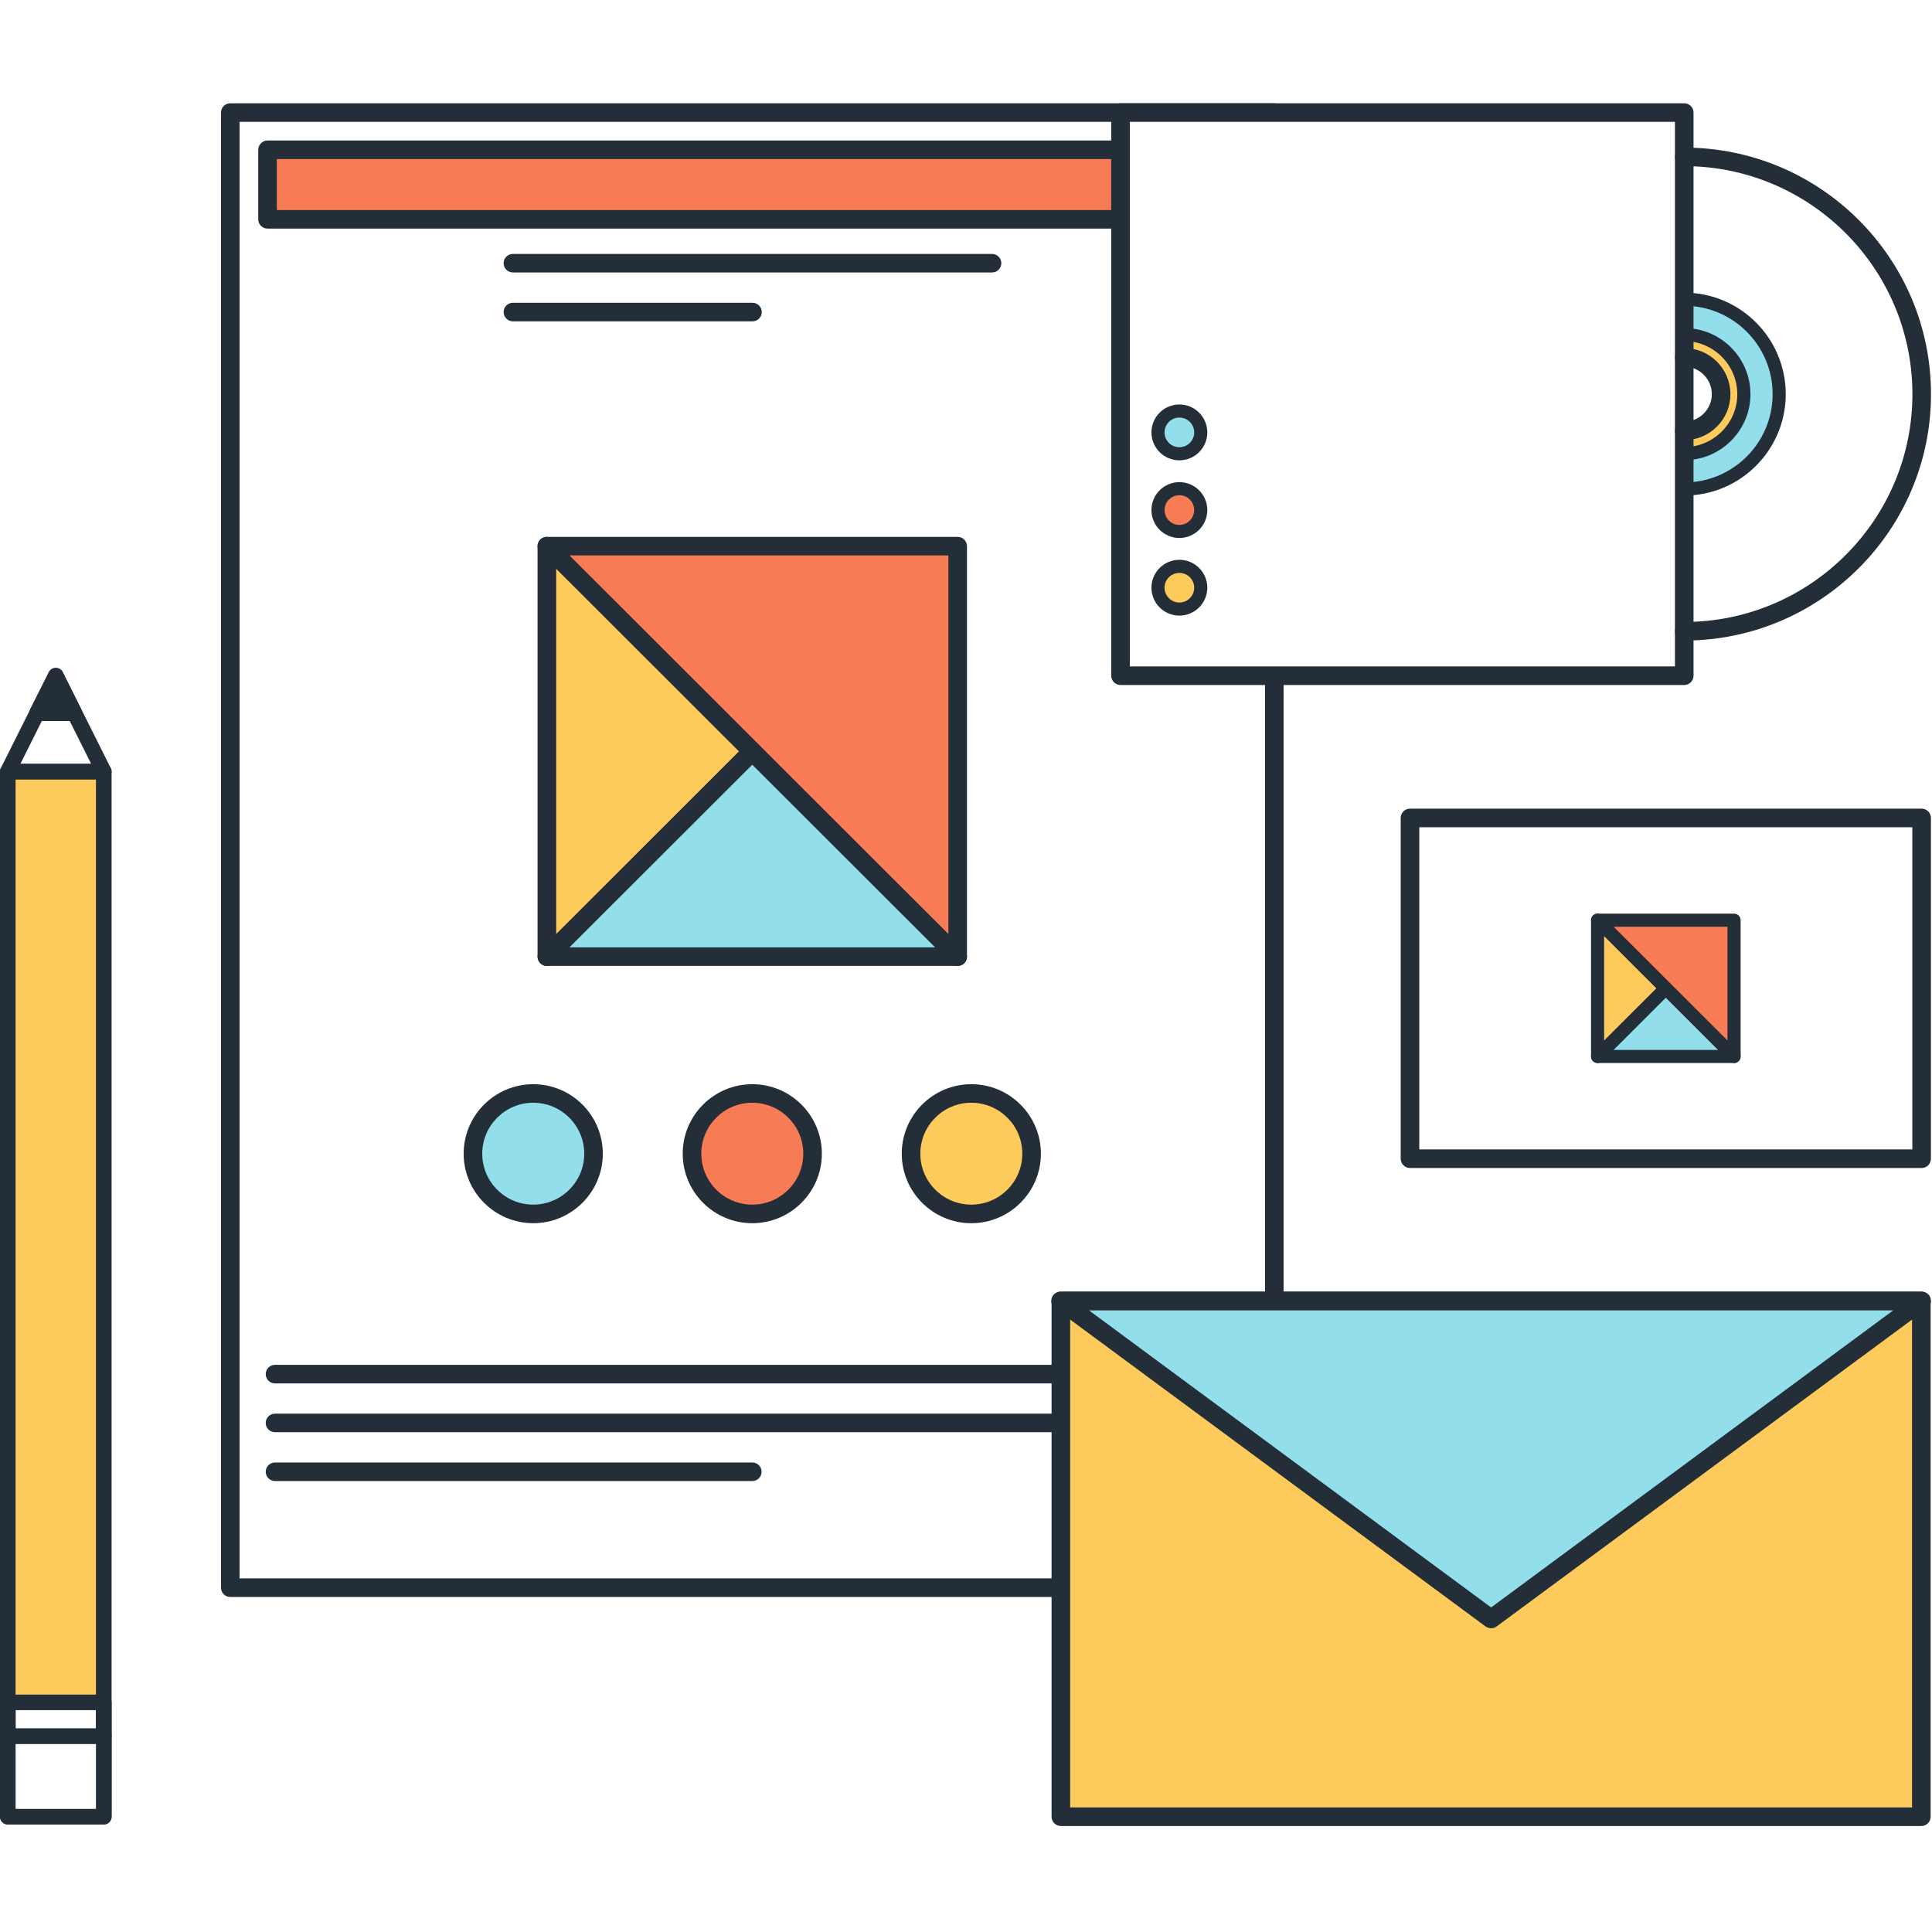 <svg xmlns="http://www.w3.org/2000/svg" xmlns:xlink="http://www.w3.org/1999/xlink" width="280" zoomAndPan="magnify" viewBox="0 0 210 210" height="280" preserveAspectRatio="xMidYMid meet" version="1.0"><defs><clipPath id="de91e250f7"><path d="M 24 11.156 L 140 11.156 L 140 174 L 24 174 Z M 24 11.156 " clip-rule="nonzero"/></clipPath><clipPath id="5e45f23973"><path d="M 114 140 L 210 140 L 210 198.656 L 114 198.656 Z M 114 140 " clip-rule="nonzero"/></clipPath><clipPath id="51e8645120"><path d="M 0 83 L 13 83 L 13 198.656 L 0 198.656 Z M 0 83 " clip-rule="nonzero"/></clipPath><clipPath id="6990e54594"><path d="M 0 187 L 13 187 L 13 198.656 L 0 198.656 Z M 0 187 " clip-rule="nonzero"/></clipPath><clipPath id="916c7cf34d"><path d="M 120 11.156 L 185 11.156 L 185 75 L 120 75 Z M 120 11.156 " clip-rule="nonzero"/></clipPath></defs><rect x="-21" width="252" fill="#ffffff" y="-21" height="252" fill-opacity="1"/><rect x="-21" width="252" fill="#ffffff" y="-21" height="252" fill-opacity="1"/><path fill="#ffffff" d="M 25.027 12.234 L 138.508 12.234 L 138.508 172.57 L 25.027 172.57 Z M 25.027 12.234 " fill-opacity="1" fill-rule="nonzero"/><path fill="#92deeb" d="M 64.512 125.402 C 64.512 125.832 64.473 126.258 64.387 126.68 C 64.305 127.102 64.18 127.512 64.016 127.906 C 63.852 128.305 63.648 128.68 63.41 129.039 C 63.172 129.395 62.898 129.727 62.594 130.031 C 62.289 130.336 61.957 130.605 61.602 130.844 C 61.242 131.082 60.867 131.285 60.469 131.449 C 60.07 131.613 59.66 131.738 59.238 131.824 C 58.816 131.906 58.391 131.949 57.961 131.949 C 57.531 131.949 57.105 131.906 56.684 131.824 C 56.262 131.738 55.852 131.613 55.453 131.449 C 55.055 131.285 54.676 131.082 54.32 130.844 C 53.961 130.605 53.633 130.336 53.328 130.031 C 53.023 129.727 52.75 129.395 52.512 129.039 C 52.273 128.68 52.07 128.305 51.906 127.906 C 51.742 127.512 51.617 127.102 51.535 126.68 C 51.449 126.258 51.406 125.832 51.406 125.402 C 51.406 124.973 51.449 124.547 51.535 124.125 C 51.617 123.703 51.742 123.293 51.906 122.898 C 52.07 122.5 52.273 122.121 52.512 121.766 C 52.75 121.406 53.023 121.078 53.328 120.773 C 53.633 120.469 53.961 120.199 54.32 119.957 C 54.676 119.719 55.055 119.52 55.453 119.355 C 55.852 119.188 56.262 119.066 56.684 118.98 C 57.105 118.898 57.531 118.855 57.961 118.855 C 58.391 118.855 58.816 118.898 59.238 118.98 C 59.66 119.066 60.07 119.188 60.469 119.355 C 60.867 119.52 61.242 119.719 61.602 119.957 C 61.957 120.199 62.289 120.469 62.594 120.773 C 62.898 121.078 63.172 121.406 63.41 121.766 C 63.648 122.121 63.852 122.5 64.016 122.898 C 64.18 123.293 64.305 123.703 64.387 124.125 C 64.473 124.547 64.512 124.973 64.512 125.402 Z M 64.512 125.402 " fill-opacity="1" fill-rule="nonzero"/><path fill="#f77b55" d="M 88.32 125.402 C 88.32 125.832 88.281 126.258 88.195 126.68 C 88.113 127.102 87.988 127.512 87.824 127.906 C 87.656 128.305 87.457 128.684 87.219 129.039 C 86.977 129.398 86.707 129.727 86.402 130.031 C 86.098 130.336 85.766 130.605 85.41 130.844 C 85.051 131.086 84.676 131.285 84.277 131.449 C 83.879 131.613 83.469 131.738 83.047 131.824 C 82.625 131.906 82.199 131.949 81.77 131.949 C 81.34 131.949 80.914 131.906 80.492 131.824 C 80.07 131.738 79.66 131.613 79.262 131.449 C 78.863 131.285 78.488 131.086 78.129 130.844 C 77.773 130.605 77.441 130.336 77.137 130.031 C 76.832 129.727 76.562 129.398 76.32 129.039 C 76.082 128.684 75.883 128.305 75.715 127.906 C 75.551 127.512 75.426 127.102 75.344 126.68 C 75.258 126.258 75.219 125.832 75.219 125.402 C 75.219 124.973 75.258 124.547 75.344 124.125 C 75.426 123.703 75.551 123.297 75.715 122.898 C 75.883 122.5 76.082 122.125 76.32 121.766 C 76.562 121.41 76.832 121.078 77.137 120.773 C 77.441 120.473 77.773 120.199 78.129 119.961 C 78.488 119.723 78.863 119.52 79.262 119.355 C 79.66 119.191 80.07 119.066 80.492 118.984 C 80.914 118.898 81.34 118.859 81.77 118.859 C 82.199 118.859 82.625 118.898 83.047 118.984 C 83.469 119.066 83.879 119.191 84.277 119.355 C 84.676 119.52 85.051 119.723 85.41 119.961 C 85.766 120.199 86.098 120.473 86.402 120.773 C 86.707 121.078 86.977 121.41 87.219 121.766 C 87.457 122.125 87.656 122.5 87.824 122.898 C 87.988 123.297 88.113 123.703 88.195 124.125 C 88.281 124.547 88.32 124.973 88.32 125.402 Z M 88.32 125.402 " fill-opacity="1" fill-rule="nonzero"/><path fill="#fdca5c" d="M 112.133 125.402 C 112.133 125.832 112.09 126.258 112.004 126.68 C 111.922 127.102 111.797 127.512 111.633 127.91 C 111.469 128.305 111.266 128.684 111.027 129.039 C 110.789 129.398 110.516 129.73 110.211 130.031 C 109.906 130.336 109.578 130.609 109.219 130.848 C 108.859 131.086 108.484 131.289 108.086 131.453 C 107.688 131.617 107.277 131.742 106.855 131.824 C 106.434 131.91 106.008 131.949 105.578 131.949 C 105.148 131.949 104.723 131.91 104.301 131.824 C 103.879 131.742 103.469 131.617 103.07 131.453 C 102.672 131.289 102.293 131.086 101.938 130.848 C 101.578 130.609 101.246 130.336 100.941 130.031 C 100.641 129.73 100.367 129.398 100.129 129.039 C 99.891 128.684 99.688 128.305 99.523 127.91 C 99.359 127.512 99.234 127.102 99.148 126.68 C 99.066 126.258 99.023 125.832 99.023 125.402 C 99.023 124.973 99.066 124.547 99.148 124.125 C 99.234 123.703 99.359 123.293 99.523 122.898 C 99.688 122.5 99.891 122.121 100.129 121.766 C 100.367 121.406 100.641 121.078 100.941 120.773 C 101.246 120.469 101.578 120.199 101.938 119.957 C 102.293 119.719 102.672 119.52 103.07 119.355 C 103.469 119.188 103.879 119.066 104.301 118.98 C 104.723 118.898 105.148 118.855 105.578 118.855 C 106.008 118.855 106.434 118.898 106.855 118.98 C 107.277 119.066 107.688 119.188 108.086 119.355 C 108.484 119.52 108.859 119.719 109.219 119.957 C 109.578 120.199 109.906 120.469 110.211 120.773 C 110.516 121.078 110.789 121.406 111.027 121.766 C 111.266 122.121 111.469 122.5 111.633 122.898 C 111.797 123.293 111.922 123.703 112.008 124.125 C 112.09 124.547 112.133 124.973 112.133 125.402 Z M 112.133 125.402 " fill-opacity="1" fill-rule="nonzero"/><path fill="#f77b55" d="M 29.078 16.285 L 134.457 16.285 L 134.457 23.844 L 29.078 23.844 Z M 29.078 16.285 " fill-opacity="1" fill-rule="nonzero"/><path fill="#92deeb" d="M 81.77 81.672 L 59.441 103.98 L 104.098 103.98 Z M 81.77 81.672 " fill-opacity="1" fill-rule="nonzero"/><path fill="#fdca5c" d="M 81.77 81.672 L 59.441 59.367 L 59.441 103.98 Z M 81.77 81.672 " fill-opacity="1" fill-rule="nonzero"/><path fill="#f77b55" d="M 59.441 59.367 L 81.77 81.672 L 104.098 103.98 L 104.098 59.367 Z M 59.441 59.367 " fill-opacity="1" fill-rule="nonzero"/><g clip-path="url(#de91e250f7)"><path fill="#232e38" d="M 138.508 173.582 L 25.027 173.582 C 24.469 173.582 24.02 173.129 24.02 172.57 L 24.02 12.234 C 24.02 11.676 24.469 11.227 25.027 11.227 L 138.508 11.227 C 139.07 11.227 139.52 11.676 139.52 12.234 L 139.52 172.57 C 139.52 173.129 139.07 173.582 138.508 173.582 Z M 26.039 171.562 L 137.5 171.562 L 137.5 13.246 L 26.039 13.246 Z M 26.039 171.562 " fill-opacity="1" fill-rule="nonzero"/></g><path fill="#232e38" d="M 57.961 132.957 C 53.793 132.957 50.398 129.566 50.398 125.402 C 50.398 121.234 53.789 117.848 57.961 117.848 C 62.133 117.848 65.523 121.234 65.523 125.402 C 65.523 129.566 62.133 132.957 57.961 132.957 Z M 57.961 119.863 C 54.906 119.863 52.418 122.348 52.418 125.402 C 52.418 128.453 54.902 130.938 57.961 130.938 C 61.02 130.938 63.504 128.453 63.504 125.402 C 63.504 122.348 61.02 119.863 57.961 119.863 Z M 57.961 119.863 " fill-opacity="1" fill-rule="nonzero"/><path fill="#232e38" d="M 81.77 132.957 C 77.598 132.957 74.207 129.566 74.207 125.402 C 74.207 121.234 77.598 117.848 81.77 117.848 C 85.938 117.848 89.332 121.234 89.332 125.402 C 89.332 129.566 85.938 132.957 81.77 132.957 Z M 81.77 119.863 C 78.715 119.863 76.227 122.348 76.227 125.402 C 76.227 128.453 78.715 130.938 81.77 130.938 C 84.824 130.938 87.312 128.453 87.312 125.402 C 87.312 122.348 84.824 119.863 81.77 119.863 Z M 81.77 119.863 " fill-opacity="1" fill-rule="nonzero"/><path fill="#232e38" d="M 105.574 132.957 C 101.406 132.957 98.016 129.566 98.016 125.402 C 98.016 121.234 101.406 117.848 105.574 117.848 C 109.746 117.848 113.141 121.234 113.141 125.402 C 113.141 129.566 109.746 132.957 105.574 132.957 Z M 105.574 119.863 C 102.52 119.863 100.035 122.348 100.035 125.402 C 100.035 128.453 102.52 130.938 105.574 130.938 C 108.633 130.938 111.121 128.453 111.121 125.402 C 111.121 122.348 108.633 119.863 105.574 119.863 Z M 105.574 119.863 " fill-opacity="1" fill-rule="nonzero"/><path fill="#232e38" d="M 134.457 24.848 L 29.078 24.848 C 28.52 24.848 28.07 24.398 28.07 23.84 L 28.07 16.285 C 28.07 15.727 28.523 15.273 29.078 15.273 L 134.457 15.273 C 135.016 15.273 135.465 15.727 135.465 16.285 L 135.465 23.84 C 135.465 24.398 135.016 24.848 134.457 24.848 Z M 30.09 22.832 L 133.445 22.832 L 133.445 17.293 L 30.09 17.293 Z M 30.09 22.832 " fill-opacity="1" fill-rule="nonzero"/><path fill="#232e38" d="M 104.098 104.988 L 59.441 104.988 C 59.031 104.988 58.664 104.746 58.508 104.367 C 58.352 103.992 58.438 103.559 58.727 103.27 L 81.055 80.961 C 81.434 80.582 82.105 80.582 82.48 80.961 L 104.812 103.27 C 105.102 103.555 105.188 103.992 105.031 104.367 C 104.875 104.742 104.508 104.988 104.098 104.988 Z M 61.879 102.973 L 101.66 102.973 L 81.77 83.102 Z M 61.879 102.973 " fill-opacity="1" fill-rule="nonzero"/><path fill="#232e38" d="M 59.441 104.988 C 59.309 104.988 59.18 104.969 59.055 104.914 C 58.676 104.758 58.43 104.391 58.43 103.98 L 58.43 59.367 C 58.43 58.957 58.676 58.59 59.055 58.434 C 59.434 58.277 59.867 58.363 60.156 58.652 L 82.484 80.957 C 82.879 81.352 82.879 81.992 82.484 82.383 L 60.156 104.695 C 59.961 104.887 59.703 104.988 59.441 104.988 Z M 60.453 61.805 L 60.453 101.543 L 80.34 81.672 Z M 60.453 61.805 " fill-opacity="1" fill-rule="nonzero"/><path fill="#232e38" d="M 104.098 104.988 C 103.832 104.988 103.574 104.887 103.383 104.695 L 58.727 60.078 C 58.438 59.793 58.352 59.359 58.508 58.98 C 58.664 58.602 59.031 58.355 59.441 58.355 L 104.098 58.355 C 104.652 58.355 105.105 58.809 105.105 59.367 L 105.105 103.98 C 105.105 104.391 104.859 104.758 104.484 104.914 C 104.359 104.965 104.227 104.988 104.098 104.988 Z M 61.879 60.375 L 103.086 101.543 L 103.086 60.375 Z M 61.879 60.375 " fill-opacity="1" fill-rule="nonzero"/><path fill="#232e38" d="M 133.648 150.371 L 29.895 150.371 C 29.336 150.371 28.883 149.918 28.883 149.359 C 28.883 148.805 29.336 148.352 29.895 148.352 L 133.648 148.352 C 134.203 148.352 134.656 148.805 134.656 149.359 C 134.656 149.918 134.203 150.371 133.648 150.371 Z M 133.648 150.371 " fill-opacity="1" fill-rule="nonzero"/><path fill="#232e38" d="M 133.648 155.676 L 29.895 155.676 C 29.336 155.676 28.883 155.227 28.883 154.668 C 28.883 154.109 29.336 153.66 29.895 153.66 L 133.648 153.66 C 134.203 153.66 134.656 154.109 134.656 154.668 C 134.656 155.227 134.203 155.676 133.648 155.676 Z M 133.648 155.676 " fill-opacity="1" fill-rule="nonzero"/><path fill="#232e38" d="M 81.77 160.984 L 29.895 160.984 C 29.336 160.984 28.883 160.531 28.883 159.973 C 28.883 159.418 29.336 158.965 29.895 158.965 L 81.77 158.965 C 82.328 158.965 82.781 159.418 82.781 159.973 C 82.781 160.531 82.328 160.984 81.77 160.984 Z M 81.77 160.984 " fill-opacity="1" fill-rule="nonzero"/><path fill="#232e38" d="M 107.828 29.617 L 55.754 29.617 C 55.195 29.617 54.742 29.168 54.742 28.609 C 54.742 28.055 55.191 27.602 55.754 27.602 L 107.828 27.602 C 108.387 27.602 108.84 28.055 108.84 28.609 C 108.836 29.168 108.387 29.617 107.828 29.617 Z M 107.828 29.617 " fill-opacity="1" fill-rule="nonzero"/><path fill="#232e38" d="M 81.789 34.93 L 55.754 34.93 C 55.195 34.93 54.742 34.477 54.742 33.918 C 54.742 33.359 55.191 32.91 55.754 32.91 L 81.789 32.91 C 82.348 32.91 82.801 33.359 82.801 33.918 C 82.801 34.477 82.348 34.93 81.789 34.93 Z M 81.789 34.93 " fill-opacity="1" fill-rule="nonzero"/><path fill="#fdca5c" d="M 115.312 141.406 L 208.84 141.406 L 208.84 197.469 L 115.312 197.469 Z M 115.312 141.406 " fill-opacity="1" fill-rule="nonzero"/><path fill="#92deeb" d="M 115.277 141.406 L 162.078 175.977 L 208.875 141.406 Z M 115.277 141.406 " fill-opacity="1" fill-rule="nonzero"/><g clip-path="url(#5e45f23973)"><path fill="#232e38" d="M 208.84 198.48 L 115.312 198.48 C 114.754 198.48 114.301 198.027 114.301 197.469 L 114.301 141.406 C 114.301 140.852 114.754 140.398 115.312 140.398 L 208.84 140.398 C 209.398 140.398 209.852 140.852 209.852 141.406 L 209.852 197.469 C 209.852 198.027 209.398 198.48 208.84 198.48 Z M 116.32 196.461 L 207.832 196.461 L 207.832 142.414 L 116.32 142.414 Z M 116.32 196.461 " fill-opacity="1" fill-rule="nonzero"/></g><path fill="#232e38" d="M 162.078 176.984 C 161.867 176.984 161.656 176.918 161.477 176.789 L 114.68 142.219 C 114.328 141.957 114.184 141.504 114.32 141.09 C 114.457 140.676 114.844 140.398 115.277 140.398 L 208.875 140.398 C 209.312 140.398 209.699 140.676 209.836 141.09 C 209.973 141.504 209.828 141.957 209.477 142.219 L 162.676 176.789 C 162.5 176.922 162.289 176.984 162.078 176.984 Z M 118.344 142.414 L 162.078 174.723 L 205.809 142.414 Z M 118.344 142.414 " fill-opacity="1" fill-rule="nonzero"/><path fill="#ffffff" d="M 11.277 83.867 L 6.066 73.445 L 0.848 83.867 Z M 11.277 83.867 " fill-opacity="1" fill-rule="nonzero"/><path fill="#fdca5c" d="M 0.848 83.867 L 11.281 83.867 L 11.281 197.469 L 0.848 197.469 Z M 0.848 83.867 " fill-opacity="1" fill-rule="nonzero"/><path fill="#232e38" d="M 8.102 77.523 L 6.066 73.445 L 4.016 77.523 Z M 8.102 77.523 " fill-opacity="1" fill-rule="nonzero"/><path fill="#ffffff" d="M 0.848 185.043 L 11.281 185.043 L 11.281 188.727 L 0.848 188.727 Z M 0.848 185.043 " fill-opacity="1" fill-rule="nonzero"/><path fill="#f77b55" d="M 0.848 188.727 L 11.281 188.727 L 11.281 197.469 L 0.848 197.469 Z M 0.848 188.727 " fill-opacity="1" fill-rule="nonzero"/><path fill="#232e38" d="M 11.277 84.715 L 0.848 84.715 C 0.555 84.715 0.281 84.562 0.129 84.316 C -0.027 84.066 -0.039 83.754 0.09 83.488 L 5.309 73.066 C 5.449 72.781 5.746 72.598 6.066 72.598 C 6.387 72.598 6.68 72.781 6.824 73.066 L 12.039 83.492 C 12.172 83.754 12.156 84.066 12.004 84.316 C 11.848 84.566 11.574 84.715 11.277 84.715 Z M 2.219 83.023 L 9.906 83.023 L 6.062 75.34 Z M 2.219 83.023 " fill-opacity="1" fill-rule="nonzero"/><g clip-path="url(#51e8645120)"><path fill="#232e38" d="M 11.277 198.312 L 0.848 198.312 C 0.379 198.312 0 197.934 0 197.465 L 0 83.867 C 0 83.402 0.379 83.023 0.848 83.023 L 11.281 83.023 C 11.75 83.023 12.129 83.402 12.129 83.867 L 12.129 197.469 C 12.129 197.938 11.746 198.312 11.277 198.312 Z M 1.695 196.621 L 10.43 196.621 L 10.43 84.715 L 1.695 84.715 Z M 1.695 196.621 " fill-opacity="1" fill-rule="nonzero"/></g><path fill="#232e38" d="M 8.102 78.371 L 4.016 78.371 C 3.719 78.371 3.445 78.219 3.293 77.969 C 3.137 77.719 3.125 77.406 3.258 77.141 L 5.305 73.066 C 5.449 72.781 5.742 72.598 6.066 72.598 C 6.387 72.598 6.68 72.781 6.824 73.066 L 8.859 77.148 C 8.992 77.41 8.98 77.723 8.824 77.969 C 8.668 78.219 8.398 78.371 8.102 78.371 Z M 5.387 76.676 L 6.73 76.676 L 6.062 75.34 Z M 5.387 76.676 " fill-opacity="1" fill-rule="nonzero"/><path fill="#232e38" d="M 11.277 189.574 L 0.848 189.574 C 0.379 189.574 0 189.195 0 188.727 L 0 185.043 C 0 184.574 0.379 184.195 0.848 184.195 L 11.281 184.195 C 11.75 184.195 12.129 184.574 12.129 185.043 L 12.129 188.727 C 12.129 189.191 11.746 189.574 11.277 189.574 Z M 1.695 187.879 L 10.43 187.879 L 10.43 185.887 L 1.695 185.887 Z M 1.695 187.879 " fill-opacity="1" fill-rule="nonzero"/><path fill="#ffffff" d="M 0.848 188.727 L 11.281 188.727 L 11.281 197.469 L 0.848 197.469 Z M 0.848 188.727 " fill-opacity="1" fill-rule="nonzero"/><g clip-path="url(#6990e54594)"><path fill="#232e38" d="M 11.277 198.312 L 0.848 198.312 C 0.379 198.312 0 197.934 0 197.465 L 0 188.723 C 0 188.258 0.379 187.875 0.848 187.875 L 11.281 187.875 C 11.75 187.875 12.129 188.254 12.129 188.723 L 12.129 197.465 C 12.129 197.938 11.746 198.312 11.277 198.312 Z M 1.695 196.621 L 10.43 196.621 L 10.43 189.574 L 1.695 189.574 Z M 1.695 196.621 " fill-opacity="1" fill-rule="nonzero"/></g><path fill="#ffffff" d="M 153.262 88.906 L 208.875 88.906 L 208.875 125.945 L 153.262 125.945 Z M 153.262 88.906 " fill-opacity="1" fill-rule="nonzero"/><path fill="#92deeb" d="M 181.066 107.426 L 173.652 114.836 L 188.484 114.836 Z M 181.066 107.426 " fill-opacity="1" fill-rule="nonzero"/><path fill="#fdca5c" d="M 181.066 107.426 L 173.652 100.02 L 173.652 114.836 Z M 181.066 107.426 " fill-opacity="1" fill-rule="nonzero"/><path fill="#f77b55" d="M 173.652 100.02 L 181.066 107.426 L 188.484 114.836 L 188.484 100.02 Z M 173.652 100.02 " fill-opacity="1" fill-rule="nonzero"/><path fill="#232e38" d="M 208.875 126.957 L 153.262 126.957 C 152.703 126.957 152.25 126.504 152.25 125.945 L 152.25 88.906 C 152.25 88.348 152.703 87.898 153.262 87.898 L 208.875 87.898 C 209.434 87.898 209.883 88.348 209.883 88.906 L 209.883 125.945 C 209.883 126.504 209.434 126.957 208.875 126.957 Z M 154.27 124.938 L 207.863 124.938 L 207.863 89.918 L 154.27 89.918 Z M 154.27 124.938 " fill-opacity="1" fill-rule="nonzero"/><path fill="#232e38" d="M 188.484 115.547 L 173.652 115.547 C 173.363 115.547 173.105 115.371 172.992 115.105 C 172.883 114.84 172.941 114.531 173.148 114.332 L 180.562 106.922 C 180.84 106.645 181.293 106.645 181.57 106.922 L 188.984 114.332 C 189.191 114.531 189.25 114.84 189.141 115.105 C 189.031 115.371 188.773 115.547 188.484 115.547 Z M 175.371 114.121 L 186.762 114.121 L 181.066 108.434 Z M 175.371 114.121 " fill-opacity="1" fill-rule="nonzero"/><path fill="#232e38" d="M 173.652 115.547 C 173.559 115.547 173.469 115.527 173.379 115.492 C 173.113 115.383 172.941 115.121 172.941 114.832 L 172.941 100.02 C 172.941 99.734 173.113 99.473 173.379 99.359 C 173.645 99.254 173.953 99.312 174.156 99.516 L 181.57 106.922 C 181.707 107.055 181.777 107.238 181.777 107.426 C 181.777 107.613 181.707 107.797 181.57 107.926 L 174.156 115.336 C 174.02 115.473 173.836 115.547 173.652 115.547 Z M 174.363 101.738 L 174.363 113.113 L 180.059 107.426 Z M 174.363 101.738 " fill-opacity="1" fill-rule="nonzero"/><path fill="#232e38" d="M 188.484 115.547 C 188.297 115.547 188.113 115.473 187.98 115.336 L 173.148 100.523 C 172.945 100.32 172.883 100.016 172.992 99.75 C 173.105 99.48 173.363 99.309 173.652 99.309 L 188.484 99.309 C 188.879 99.309 189.199 99.629 189.199 100.023 L 189.199 114.836 C 189.199 115.121 189.023 115.383 188.758 115.492 C 188.668 115.531 188.574 115.547 188.484 115.547 Z M 175.375 100.73 L 187.77 113.113 L 187.77 100.73 Z M 175.375 100.73 " fill-opacity="1" fill-rule="nonzero"/><path fill="#ffffff" d="M 208.875 42.84 C 208.875 28.605 197.324 17.055 183.07 17.055 C 168.82 17.055 157.262 28.602 157.262 42.84 C 157.262 57.078 168.82 68.621 183.07 68.621 C 197.324 68.621 208.875 57.078 208.875 42.84 Z M 179.066 42.84 C 179.066 40.625 180.859 38.84 183.07 38.84 C 185.281 38.84 187.078 40.629 187.082 42.84 C 187.078 45.051 185.281 46.84 183.07 46.84 C 180.859 46.84 179.066 45.051 179.066 42.84 Z M 179.066 42.84 " fill-opacity="1" fill-rule="nonzero"/><path fill="#92deeb" d="M 193.395 42.84 C 193.395 37.145 188.766 32.527 183.066 32.523 C 177.363 32.523 172.75 37.145 172.746 42.84 C 172.746 48.535 177.367 53.152 183.066 53.148 C 188.77 53.152 193.395 48.539 193.395 42.84 Z M 178.828 42.84 C 178.828 40.496 180.73 38.602 183.07 38.605 C 185.418 38.605 187.312 40.496 187.312 42.84 C 187.312 45.184 185.414 47.078 183.07 47.078 C 180.73 47.078 178.828 45.184 178.828 42.84 Z M 178.828 42.84 " fill-opacity="1" fill-rule="nonzero"/><path fill="#fdca5c" d="M 189.551 42.84 C 189.555 39.27 186.648 36.367 183.07 36.367 C 179.496 36.367 176.59 39.27 176.59 42.84 C 176.59 46.41 179.496 49.309 183.07 49.309 C 186.648 49.309 189.555 46.41 189.551 42.84 Z M 179.066 42.84 C 179.066 40.625 180.859 38.84 183.07 38.84 C 185.281 38.84 187.078 40.629 187.082 42.84 C 187.078 45.051 185.281 46.84 183.07 46.84 C 180.859 46.84 179.066 45.051 179.066 42.84 Z M 179.066 42.84 " fill-opacity="1" fill-rule="nonzero"/><path fill="#ffffff" d="M 121.797 12.234 L 183.07 12.234 L 183.07 73.445 L 121.797 73.445 Z M 121.797 12.234 " fill-opacity="1" fill-rule="nonzero"/><path fill="#92deeb" d="M 130.52 47 C 130.52 47.309 130.461 47.605 130.344 47.891 C 130.223 48.176 130.055 48.426 129.836 48.645 C 129.621 48.863 129.367 49.031 129.082 49.148 C 128.797 49.266 128.5 49.324 128.191 49.324 C 127.883 49.324 127.586 49.266 127.301 49.148 C 127.016 49.031 126.766 48.863 126.547 48.645 C 126.328 48.426 126.16 48.176 126.043 47.891 C 125.926 47.605 125.867 47.309 125.867 47 C 125.867 46.691 125.926 46.395 126.043 46.109 C 126.16 45.828 126.328 45.574 126.547 45.355 C 126.766 45.141 127.016 44.973 127.301 44.852 C 127.586 44.734 127.883 44.676 128.191 44.676 C 128.5 44.676 128.797 44.734 129.082 44.852 C 129.367 44.973 129.621 45.141 129.836 45.355 C 130.055 45.574 130.223 45.828 130.344 46.109 C 130.461 46.395 130.52 46.691 130.52 47 Z M 130.52 47 " fill-opacity="1" fill-rule="nonzero"/><path fill="#f77b55" d="M 130.52 55.441 C 130.52 55.75 130.461 56.047 130.344 56.328 C 130.223 56.613 130.055 56.867 129.836 57.082 C 129.621 57.301 129.367 57.469 129.082 57.586 C 128.797 57.707 128.5 57.766 128.191 57.766 C 127.883 57.766 127.586 57.707 127.301 57.586 C 127.016 57.469 126.766 57.301 126.547 57.082 C 126.328 56.867 126.16 56.613 126.043 56.328 C 125.926 56.047 125.867 55.75 125.867 55.441 C 125.867 55.133 125.926 54.836 126.043 54.551 C 126.16 54.266 126.328 54.016 126.547 53.797 C 126.766 53.578 127.016 53.41 127.301 53.293 C 127.586 53.176 127.883 53.117 128.191 53.117 C 128.5 53.117 128.797 53.176 129.082 53.293 C 129.367 53.41 129.621 53.578 129.836 53.797 C 130.055 54.016 130.223 54.266 130.344 54.551 C 130.461 54.836 130.52 55.133 130.52 55.441 Z M 130.52 55.441 " fill-opacity="1" fill-rule="nonzero"/><path fill="#fdca5c" d="M 130.516 63.879 C 130.516 64.188 130.457 64.484 130.34 64.77 C 130.223 65.055 130.055 65.305 129.836 65.523 C 129.617 65.742 129.367 65.906 129.082 66.027 C 128.797 66.145 128.5 66.203 128.191 66.203 C 127.883 66.203 127.59 66.145 127.305 66.027 C 127.02 65.906 126.766 65.742 126.551 65.523 C 126.332 65.305 126.164 65.055 126.047 64.77 C 125.926 64.484 125.867 64.188 125.867 63.879 C 125.867 63.574 125.926 63.277 126.047 62.992 C 126.164 62.707 126.332 62.457 126.551 62.238 C 126.766 62.02 127.02 61.852 127.305 61.734 C 127.59 61.617 127.883 61.559 128.191 61.559 C 128.5 61.559 128.797 61.617 129.082 61.734 C 129.367 61.852 129.617 62.02 129.836 62.238 C 130.055 62.457 130.223 62.707 130.34 62.992 C 130.457 63.277 130.516 63.574 130.516 63.879 Z M 130.516 63.879 " fill-opacity="1" fill-rule="nonzero"/><path fill="#232e38" d="M 183.07 69.625 C 182.512 69.625 182.062 69.172 182.062 68.613 C 182.062 68.059 182.512 67.605 183.07 67.605 C 196.746 67.605 207.871 56.5 207.871 42.844 C 207.871 29.18 196.746 18.059 183.07 18.059 C 182.512 18.059 182.062 17.609 182.062 17.051 C 182.062 16.492 182.512 16.043 183.07 16.043 C 197.859 16.043 209.891 28.066 209.891 42.844 C 209.891 57.609 197.859 69.625 183.07 69.625 Z M 183.07 47.844 C 182.512 47.844 182.062 47.395 182.062 46.836 C 182.062 46.277 182.512 45.828 183.07 45.828 C 184.723 45.828 186.066 44.492 186.066 42.848 C 186.066 41.195 184.723 39.852 183.07 39.852 C 182.512 39.852 182.062 39.402 182.062 38.844 C 182.062 38.285 182.512 37.836 183.07 37.836 C 185.836 37.836 188.09 40.086 188.09 42.848 C 188.09 45.602 185.836 47.844 183.07 47.844 Z M 183.07 47.844 " fill-opacity="1" fill-rule="nonzero"/><path fill="#232e38" d="M 183.07 53.867 C 182.68 53.867 182.359 53.547 182.359 53.152 C 182.359 52.762 182.68 52.441 183.07 52.441 C 188.367 52.441 192.676 48.137 192.676 42.848 C 192.676 37.547 188.367 33.238 183.07 33.238 C 182.68 33.238 182.359 32.918 182.359 32.523 C 182.359 32.133 182.68 31.812 183.07 31.812 C 189.156 31.812 194.102 36.762 194.102 42.848 C 194.102 48.922 189.152 53.867 183.07 53.867 Z M 183.07 53.867 " fill-opacity="1" fill-rule="nonzero"/><path fill="#232e38" d="M 183.07 50.02 C 182.68 50.02 182.359 49.699 182.359 49.305 C 182.359 48.91 182.68 48.594 183.07 48.594 C 186.25 48.594 188.836 46.016 188.836 42.844 C 188.836 39.668 186.25 37.082 183.07 37.082 C 182.68 37.082 182.359 36.766 182.359 36.371 C 182.359 35.98 182.68 35.66 183.07 35.66 C 187.039 35.66 190.266 38.883 190.266 42.844 C 190.266 46.801 187.035 50.02 183.07 50.02 Z M 183.07 47.547 C 182.68 47.547 182.359 47.23 182.359 46.836 C 182.359 46.441 182.68 46.125 183.07 46.125 C 184.887 46.125 186.367 44.652 186.367 42.844 C 186.367 41.031 184.887 39.555 183.07 39.555 C 182.68 39.555 182.359 39.234 182.359 38.844 C 182.359 38.449 182.68 38.133 183.07 38.133 C 185.672 38.133 187.793 40.246 187.793 42.848 C 187.793 45.441 185.672 47.547 183.07 47.547 Z M 183.07 47.547 " fill-opacity="1" fill-rule="nonzero"/><g clip-path="url(#916c7cf34d)"><path fill="#232e38" d="M 183.07 74.457 L 121.797 74.457 C 121.238 74.457 120.785 74.004 120.785 73.445 L 120.785 12.234 C 120.785 11.676 121.238 11.227 121.797 11.227 L 183.07 11.227 C 183.625 11.227 184.078 11.676 184.078 12.234 L 184.078 73.445 C 184.078 74.004 183.629 74.457 183.07 74.457 Z M 122.805 72.438 L 182.059 72.438 L 182.059 13.246 L 122.805 13.246 Z M 122.805 72.438 " fill-opacity="1" fill-rule="nonzero"/></g><path fill="#232e38" d="M 128.191 50.035 C 126.516 50.035 125.156 48.676 125.156 47 C 125.156 45.328 126.516 43.965 128.191 43.965 C 129.867 43.965 131.23 45.328 131.23 47 C 131.23 48.676 129.867 50.035 128.191 50.035 Z M 128.191 45.387 C 127.301 45.387 126.582 46.109 126.582 47 C 126.582 47.891 127.301 48.613 128.191 48.613 C 129.082 48.613 129.805 47.891 129.805 47 C 129.805 46.109 129.082 45.387 128.191 45.387 Z M 128.191 45.387 " fill-opacity="1" fill-rule="nonzero"/><path fill="#232e38" d="M 128.191 58.477 C 126.516 58.477 125.156 57.117 125.156 55.441 C 125.156 53.766 126.516 52.406 128.191 52.406 C 129.867 52.406 131.23 53.766 131.23 55.441 C 131.23 57.117 129.867 58.477 128.191 58.477 Z M 128.191 53.828 C 127.301 53.828 126.582 54.551 126.582 55.441 C 126.582 56.328 127.301 57.055 128.191 57.055 C 129.082 57.055 129.805 56.328 129.805 55.441 C 129.805 54.551 129.082 53.828 128.191 53.828 Z M 128.191 53.828 " fill-opacity="1" fill-rule="nonzero"/><path fill="#232e38" d="M 128.191 66.914 C 126.516 66.914 125.156 65.555 125.156 63.879 C 125.156 62.207 126.516 60.848 128.191 60.848 C 129.867 60.848 131.23 62.207 131.23 63.879 C 131.23 65.555 129.867 66.914 128.191 66.914 Z M 128.191 62.273 C 127.301 62.273 126.582 62.996 126.582 63.883 C 126.582 64.77 127.301 65.492 128.191 65.492 C 129.082 65.492 129.805 64.77 129.805 63.883 C 129.805 62.996 129.082 62.273 128.191 62.273 Z M 128.191 62.273 " fill-opacity="1" fill-rule="nonzero"/></svg>
